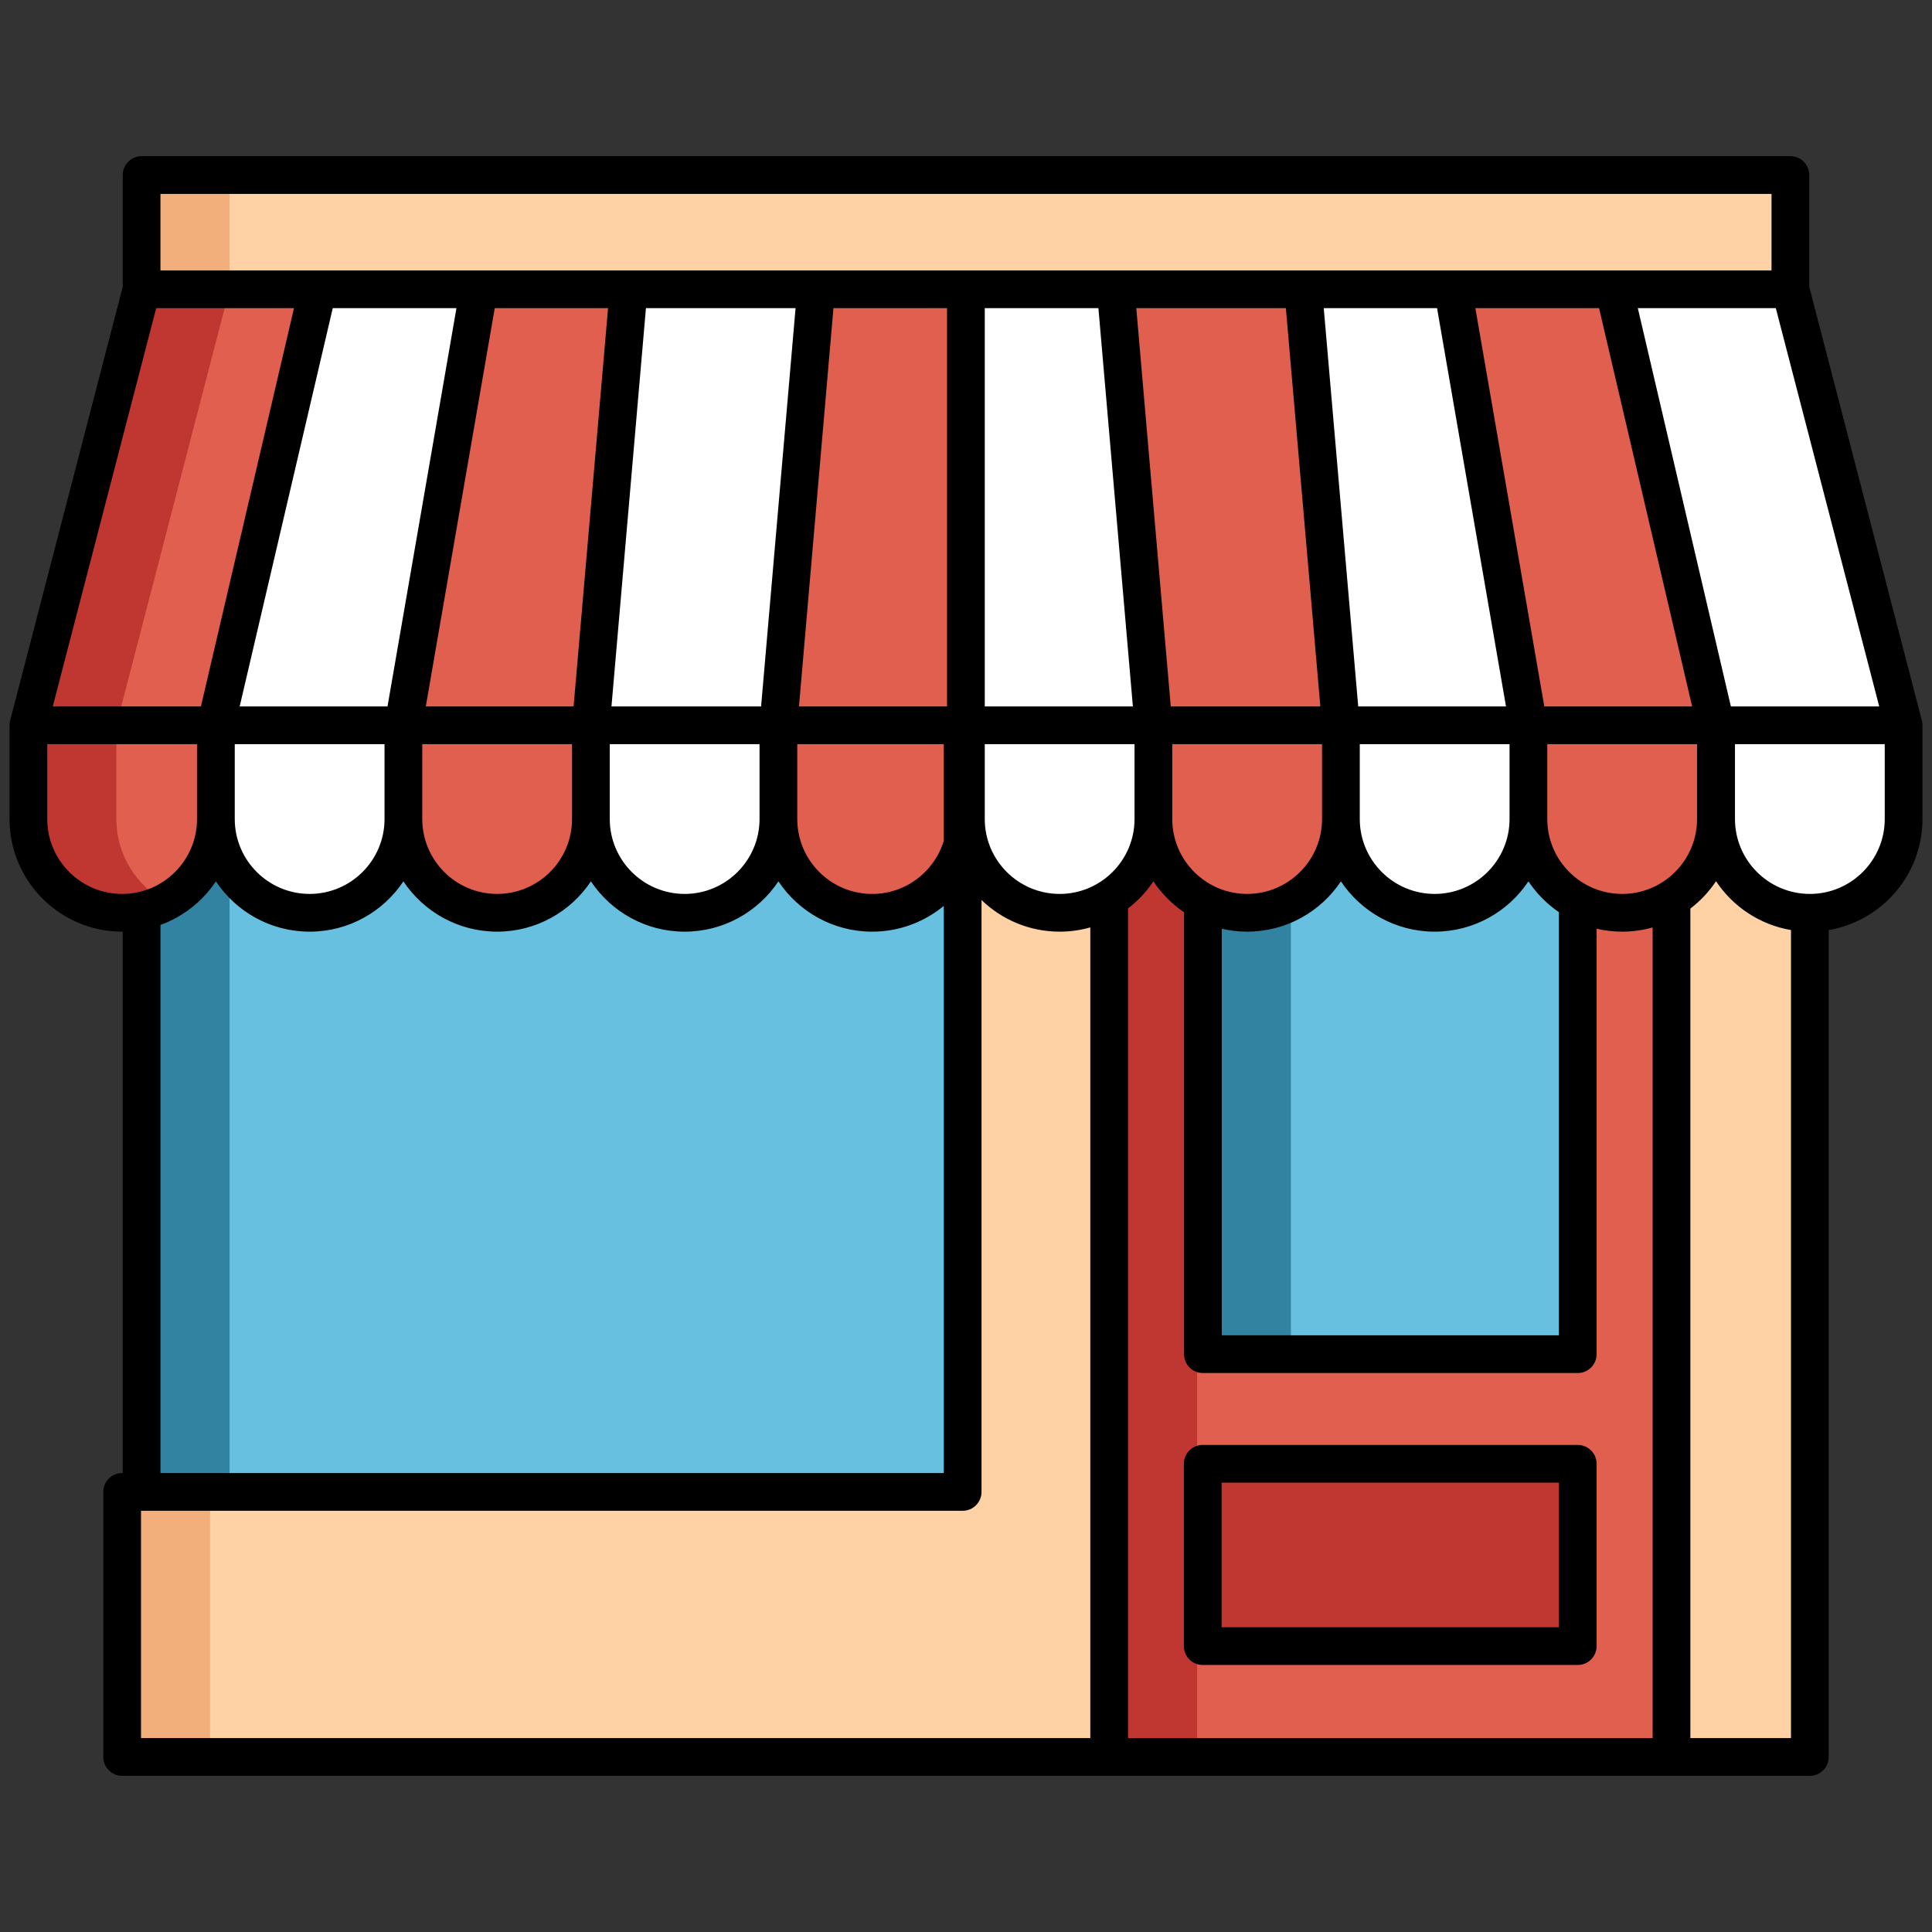 <svg enable-background="new 0 0 512 512" height="512" viewBox="0 0 512 512" width="512" xmlns="http://www.w3.org/2000/svg"><rect x="0" y="0" width="512" height="512" fill="#333333" stroke="none"/><g id="Layer_2"><g><g><path d="m479.631 192.209v132.92 140.484h-447.262v-70.242h222.744v-203.162z" fill="#fed2a4"/><path d="m32.369 395.371h23.309v70.242h-23.309z" fill="#f2af7c"/><path d="m37.524 192.209h217.589v203.163h-217.589z" fill="#68c0e0"/><path d="m37.524 192.209h23.309v203.163h-23.309z" fill="#3282a1"/><path d="m293.942 221.461h149.02v244.152h-149.02z" fill="#e15f4f"/><path d="m293.942 221.461h23.309v244.152h-23.309z" fill="#bf3730"/><path d="m318.787 221.461h99.33v137.406h-99.33z" fill="#68c0e0"/><path d="m318.787 221.461h23.309v137.406h-23.309z" fill="#3282a1"/><path d="m32.369 241.899c-13.722 0-24.845-11.124-24.845-24.845v-24.845h49.69v24.845c0 13.721-11.123 24.845-24.845 24.845z" fill="#e15f4f"/><path d="m30.832 217.054v-24.845h-23.308v24.845c0 13.722 11.124 24.845 24.845 24.845 4.213 0 8.178-1.052 11.654-2.902-7.846-4.177-13.191-12.434-13.191-21.943z" fill="#bf3730"/><path d="m82.059 241.899c-13.722 0-24.845-11.124-24.845-24.845v-24.845h49.69v24.845c0 13.721-11.123 24.845-24.845 24.845z" fill="#fff"/><path d="m131.749 241.899c-13.722 0-24.845-11.124-24.845-24.845v-24.845h49.69v24.845c.001 13.721-11.123 24.845-24.845 24.845z" fill="#e15f4f"/><path d="m181.44 241.899c-13.722 0-24.845-11.124-24.845-24.845v-24.845h49.69v24.845c0 13.721-11.124 24.845-24.845 24.845z" fill="#fff"/><path d="m231.13 241.899c-13.722 0-24.845-11.124-24.845-24.845v-24.845h49.69v24.845c0 13.721-11.124 24.845-24.845 24.845z" fill="#e15f4f"/><path d="m280.82 241.899c-13.722 0-24.845-11.124-24.845-24.845v-24.845h49.69v24.845c0 13.721-11.123 24.845-24.845 24.845z" fill="#fff"/><path d="m330.51 241.899c-13.722 0-24.845-11.124-24.845-24.845v-24.845h49.69v24.845c0 13.721-11.123 24.845-24.845 24.845z" fill="#e15f4f"/><path d="m380.2 241.899c-13.722 0-24.845-11.124-24.845-24.845v-24.845h49.69v24.845c0 13.721-11.123 24.845-24.845 24.845z" fill="#fff"/><path d="m429.891 241.899c-13.722 0-24.845-11.124-24.845-24.845v-24.845h49.69v24.845c0 13.721-11.124 24.845-24.845 24.845z" fill="#e15f4f"/><path d="m479.631 241.899c-13.722 0-24.845-11.124-24.845-24.845v-24.845h49.69v24.845c0 13.721-11.123 24.845-24.845 24.845z" fill="#fff"/><path d="m504.476 192.209h-496.952l30-115.547h436.952z" fill="#fff"/><path d="m37.524 46.387h436.952v30.275h-436.952z" fill="#fed2a4"/><path d="m37.524 46.387h23.309v30.275h-23.309z" fill="#f2af7c"/><path d="m37.524 76.661-30 115.548h49.69l27-115.548z" fill="#e15f4f"/><path d="m37.524 76.661-30 115.548h23.308l30-115.548z" fill="#bf3730"/><g fill="#e15f4f"><path d="m156.595 192.209 10-115.547h-39.691l-20 115.547z"/><path d="m255.975 192.209v-115.547h-39.69l-10 115.547z"/><path d="m305.678 192.209-10-115.547h49.677l10 115.547z"/><path d="m405.045 192.209-20-115.547h42.691l27 115.547z"/></g><path d="m318.737 387.919h99.38v48.318h-99.38z" fill="#bf3730"/></g><g><path d="m509.315 190.952-29.84-114.93v-29.635c0-2.761-2.238-5-5-5h-436.951c-2.762 0-5 2.239-5 5v29.635l-29.84 114.93c-.107.411-.154.829-.155 1.246-.001.001-.005.011-.005.011v24.845c0 16.457 13.389 29.845 29.845 29.845.052 0 .103-.004.155-.004v143.476h-.155c-2.762 0-5 2.239-5 5v70.242c0 2.761 2.238 5 5 5h447.262c2.762 0 5-2.239 5-5v-219.141c14.083-2.387 24.845-14.666 24.845-29.418v-24.845s-.004-.009-.005-.011c-.001-.417-.049-.835-.156-1.246zm-11.303-3.744h-39.31l-24.663-105.546h36.57zm-187.347 10h39.69v19.845c0 10.943-8.902 19.845-19.846 19.845-10.942 0-19.845-8.902-19.845-19.845v-19.845zm-.401-10-9.135-105.547h39.64l9.135 105.547zm13.523 58.918c2.162.5 4.411.773 6.723.773 10.354 0 19.491-5.302 24.846-13.332 5.354 8.03 14.491 13.332 24.845 13.332s19.491-5.302 24.846-13.332c2.141 3.21 4.885 5.984 8.071 8.158v112.142h-89.33v-107.741zm36.154-58.918-9.135-105.547h30.03l18.269 105.547zm40.105 10v19.845c0 10.943-8.902 19.845-19.846 19.845-10.942 0-19.845-8.902-19.845-19.845v-19.845zm-9.06-115.546h32.783l24.663 105.547h-39.177zm-348.462-30.275h426.951v20.274h-426.951zm257.702 135.821h-39.252v-105.546h30.117zm-187.382 0 18.269-105.547h30.03l-9.135 105.547zm38.751 10v19.845c0 10.943-8.902 19.845-19.846 19.845-10.942 0-19.845-8.902-19.845-19.845v-19.845zm-48.9-10h-39.178l24.663-105.546h32.784zm-.791 10v19.845c0 10.943-8.902 19.845-19.845 19.845s-19.846-8.902-19.846-19.845v-19.845zm-19.844 49.691c10.354 0 19.49-5.302 24.845-13.332 5.354 8.03 14.491 13.332 24.845 13.332s19.491-5.302 24.846-13.332c5.354 8.03 14.491 13.332 24.845 13.332s19.491-5.302 24.846-13.332c5.354 8.03 14.491 13.332 24.845 13.332 7.205 0 13.821-2.566 18.983-6.833v150.305h-207.591v-145.254c6.042-2.193 11.178-6.285 14.689-11.551 5.355 8.03 14.492 13.333 24.847 13.333zm119.225-49.691v19.845c0 10.943-8.902 19.845-19.846 19.845-10.942 0-19.845-8.902-19.845-19.845v-19.845zm-39.239-10 9.135-105.547h39.653l-9.135 105.547zm69.084 49.691c-10.942 0-19.845-8.902-19.845-19.845v-19.845h38.828v25.615c-2.478 8.136-10.047 14.075-18.983 14.075zm-19.393-49.691 9.135-105.547h30.103v105.547zm-170.345-105.546h36.519l-24.664 105.546h-39.259zm-9.023 155.237c-10.942 0-19.845-8.902-19.845-19.845v-19.845h39.689v19.845c.001 10.943-8.901 19.845-19.844 19.845zm256.572 223.714h-251.572v-60.242h.155 217.589c2.762 0 5-2.239 5-5v-156.854c5.371 5.184 12.671 8.382 20.707 8.382 2.815 0 5.537-.4 8.121-1.132zm-8.121-223.714c-10.943 0-19.846-8.902-19.846-19.845v-19.845h39.69v19.845c.001 10.943-8.901 19.845-19.844 19.845zm157.142 223.714h-139.021v-219.868c2.615-2.005 4.892-4.431 6.724-7.178 2.152 3.228 4.914 6.015 8.122 8.194v117.106c0 2.761 2.238 5 5 5h99.33c2.762 0 5-2.239 5-5v-112.753c2.178.508 4.443.785 6.773.785 2.797 0 5.502-.395 8.071-1.118v214.832zm-8.071-223.714c-10.942 0-19.845-8.902-19.845-19.845v-19.845h39.689v19.845c0 10.943-8.902 19.845-19.844 19.845zm44.74 223.714h-26.669v-219.829c2.649-2.022 4.95-4.476 6.799-7.257 4.472 6.729 11.597 11.542 19.87 12.945zm24.845-243.559c0 10.943-8.902 19.845-19.845 19.845s-19.845-8.902-19.845-19.845v-19.845h39.689v19.845z"/><path d="m418.117 382.919h-99.381c-2.762 0-5 2.239-5 5v48.318c0 2.761 2.238 5 5 5h99.381c2.762 0 5-2.239 5-5v-48.318c0-2.761-2.238-5-5-5zm-5 48.318h-89.381v-38.318h89.381z"/></g></g></g></svg>